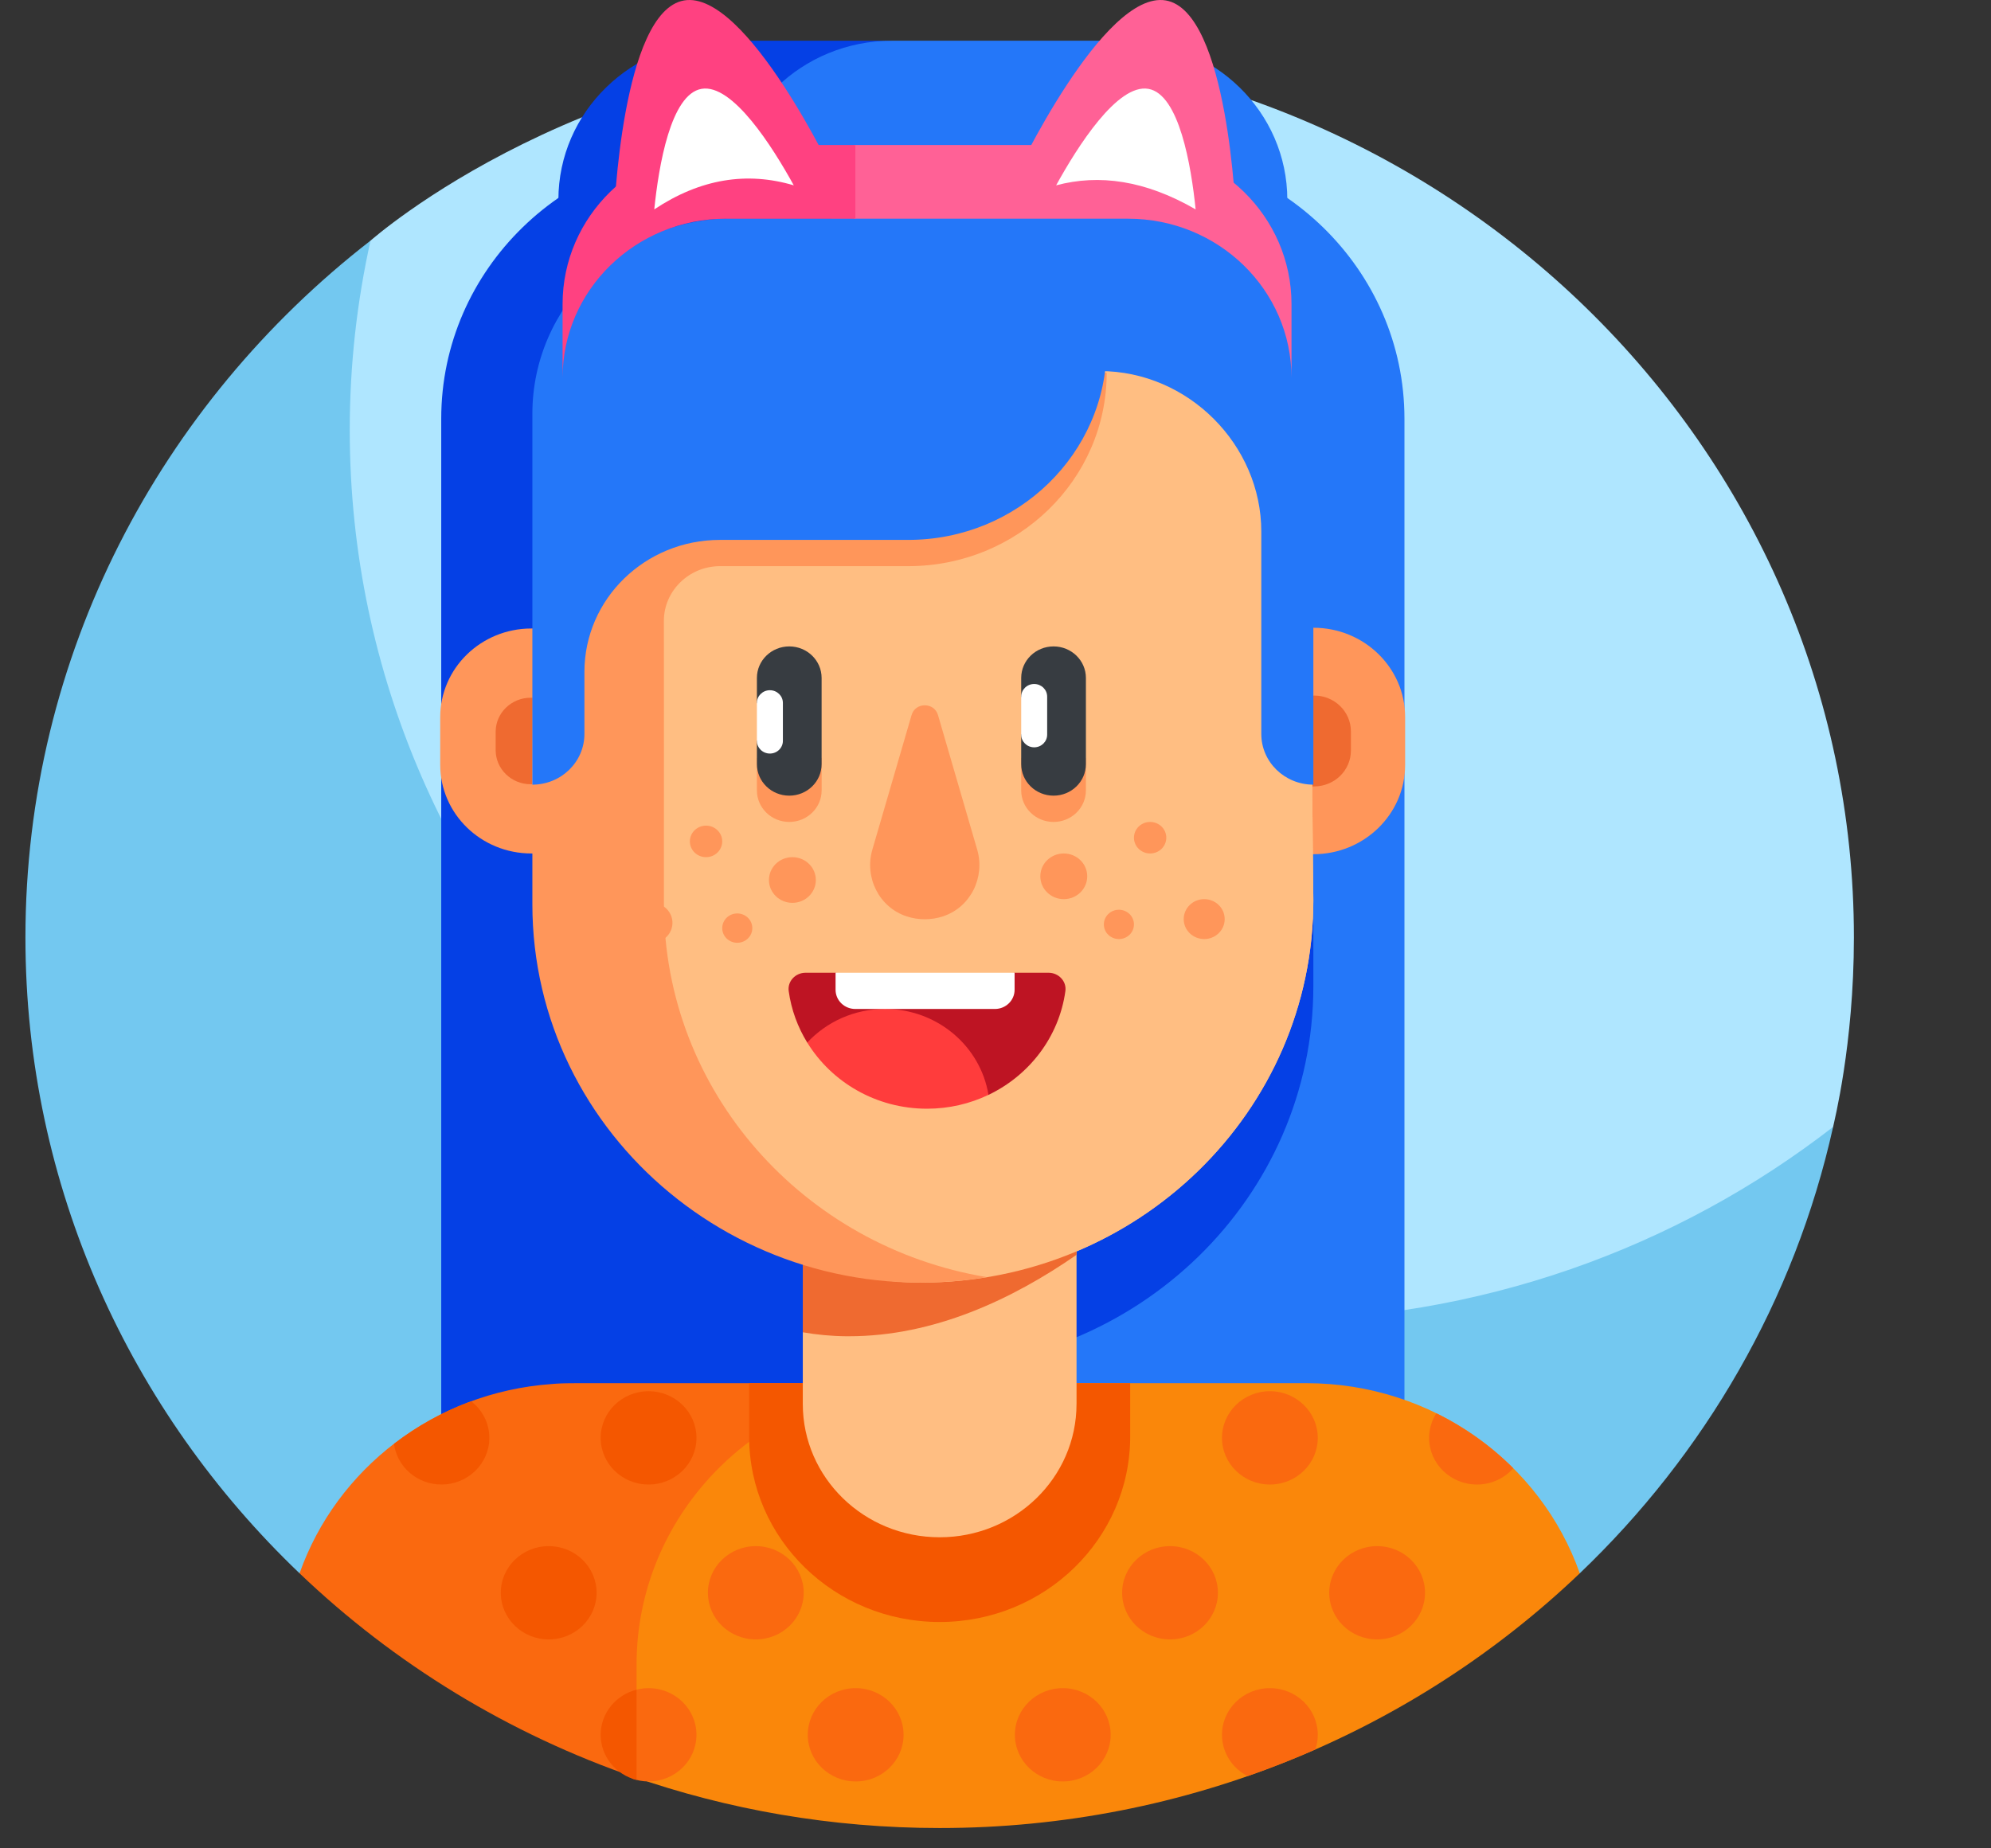 <svg width="98" height="91" viewBox="0 0 98 91" fill="none" xmlns="http://www.w3.org/2000/svg">
<rect x="0" y="0" width="98" height="91" fill="#333333" stroke="none"/>
<g clip-path="url(#clip0_1:554)">
<path d="M46.252 2.314C28.934 2.314 18.267 11.831 18.238 11.847C18.238 11.847 17.794 12.387 17.711 12.745C17.037 15.659 16.408 19.565 16.408 22.415C16.408 46.628 37.366 66.252 62.219 66.252C71.789 66.252 82.437 61.783 89.563 56.41C89.722 56.29 90.228 55.483 90.228 55.483C90.26 55.296 91.252 51.446 91.252 46.157C91.252 21.943 71.105 2.314 46.252 2.314Z" fill="#AFE6FF"/>
<path d="M62.215 65.015C37.362 65.015 17.215 45.386 17.215 21.172C17.215 17.971 17.569 14.853 18.238 11.847C7.889 19.88 1.252 32.264 1.252 46.157C1.252 58.418 6.418 69.504 14.745 77.46L77.759 77.459C83.893 71.602 88.328 64.03 90.228 55.482C82.541 61.448 72.806 65.015 62.215 65.015Z" fill="#73C8F0"/>
<path d="M55.463 7.297H39.451V71.974H69.129V20.612C69.129 13.258 63.01 7.297 55.463 7.297Z" fill="#2477F9"/>
<path d="M55.325 2.005H43.578C39.156 2.005 35.571 5.497 35.571 9.806V27.636H55.325C59.765 27.636 63.364 26.785 63.364 22.46V9.837C63.364 5.511 59.764 2.005 55.325 2.005Z" fill="#2477F9"/>
<path d="M35.866 22.46V9.837C35.866 5.511 39.465 2.005 43.905 2.005H35.525C31.084 2.005 27.485 5.511 27.485 9.837V22.46C27.485 26.785 31.084 27.636 35.525 27.636H43.905C39.465 27.636 35.866 26.785 35.866 22.46Z" fill="#0540E5"/>
<path d="M41.075 71.974V20.612C41.075 13.258 38.778 7.297 46.326 7.297H35.384C27.837 7.297 21.718 13.258 21.718 20.612V71.974H41.075V71.974Z" fill="#0540E5"/>
<path d="M64.297 68.098C64.297 68.098 54.075 68.098 44.972 68.098C37.307 68.098 31.093 74.153 31.093 81.621V87.448C35.829 89.099 40.932 90 46.252 90C58.453 90 69.607 85.243 77.759 77.459C75.84 72.013 70.538 68.098 64.297 68.098Z" fill="#FA870A"/>
<path d="M27.146 68.141C21.371 68.556 16.553 72.326 14.745 77.46C19.402 81.91 25.048 85.382 31.332 87.533V81.962C31.332 74.653 37.138 68.67 44.501 68.141C44.842 68.112 45.022 68.101 45.749 68.098H33.503C27.856 68.101 27.853 68.081 27.146 68.141Z" fill="#FA690F"/>
<path d="M32.603 54.95C32.603 61.746 38.208 67.323 45.183 67.374C45.232 67.374 45.281 67.374 45.33 67.374C55.997 67.374 64.645 58.949 64.645 48.556V45.258L32.603 54.95Z" fill="#0540E5"/>
<path d="M46.252 79.856C51.431 79.856 55.63 75.764 55.63 70.718V68.099H36.873V70.718C36.873 75.764 41.072 79.856 46.252 79.856Z" fill="#F45700"/>
<path d="M52.988 69.122C52.988 72.747 49.972 75.685 46.252 75.685C42.531 75.685 39.515 72.747 39.515 69.122V65.593L52.989 54.421V69.122H52.988Z" fill="#FFBE82"/>
<path d="M69.163 37.658C69.163 40.087 67.142 42.056 64.648 42.056H64.373L64.103 30.906H64.648C67.142 30.906 69.163 32.875 69.163 35.304V37.658Z" fill="#FF965A"/>
<path d="M66.494 36.953C66.494 37.928 65.683 38.718 64.683 38.718H64.573L64.464 34.244H64.683C65.683 34.244 66.494 35.034 66.494 36.009V36.953Z" fill="#EF6A30"/>
<path d="M64.459 26.152C64.415 21.786 60.769 18.269 56.287 18.269H46.578C41.168 18.269 36.251 20.324 32.603 23.676V50.723C32.603 57.519 38.208 63.096 45.183 63.147C45.232 63.147 45.281 63.148 45.33 63.148C55.997 63.148 64.645 54.722 64.645 44.329L64.459 26.152Z" fill="#FFBE82"/>
<path d="M39.515 65.593C40.208 65.713 40.92 65.782 41.648 65.788C41.697 65.788 41.745 65.788 41.794 65.788C45.967 65.788 49.83 63.971 52.988 61.779V54.421H39.515V65.593H39.515Z" fill="#EF6A30"/>
<path d="M64.459 26.152C64.415 21.786 60.769 18.269 56.287 18.269H46.578C41.168 18.269 36.251 20.324 32.603 23.676V50.723C32.603 57.519 38.208 63.096 45.183 63.147C45.232 63.147 45.281 63.148 45.33 63.148C55.997 63.148 64.645 54.722 64.645 44.329L64.459 26.152Z" fill="#FFBE82"/>
<path d="M21.668 37.65C21.668 40.063 23.676 42.019 26.152 42.019H26.317L26.396 30.943H26.152C23.676 30.943 21.668 32.899 21.668 35.312V37.65Z" fill="#FF965A"/>
<path d="M24.397 36.93C24.397 37.858 25.169 38.611 26.122 38.611H26.185L26.215 34.351H26.122C25.169 34.351 24.397 35.103 24.397 36.031V36.93H24.397Z" fill="#EF6A30"/>
<path d="M37.256 37.314V38.915C37.256 39.772 37.969 40.467 38.849 40.467C39.728 40.467 40.442 39.772 40.442 38.915V37.314H37.256Z" fill="#FF965A"/>
<path d="M50.265 37.314V38.915C50.265 39.772 50.978 40.467 51.858 40.467C52.737 40.467 53.45 39.772 53.45 38.915V37.314H50.265Z" fill="#FF965A"/>
<path d="M38.849 39.173C37.969 39.173 37.256 38.479 37.256 37.621V36.477L37.895 35.541L37.256 34.605V33.377C37.256 32.52 37.969 31.825 38.849 31.825C39.728 31.825 40.441 32.52 40.441 33.377V37.621C40.441 38.479 39.728 39.173 38.849 39.173Z" fill="#373C41"/>
<path d="M51.858 39.173C50.978 39.173 50.265 38.479 50.265 37.621V36.169L50.904 35.234L50.265 34.298V33.377C50.265 32.52 50.978 31.825 51.858 31.825C52.737 31.825 53.45 32.52 53.45 33.377V37.621C53.45 38.479 52.737 39.173 51.858 39.173Z" fill="#373C41"/>
<path d="M42.938 41.833C42.542 43.193 43.262 44.673 44.638 45.12C44.915 45.21 45.211 45.258 45.519 45.258C45.827 45.258 46.123 45.21 46.4 45.12C47.776 44.674 48.496 43.193 48.1 41.833L46.169 35.202C45.983 34.565 45.055 34.565 44.87 35.202L42.938 41.833Z" fill="#FF965A"/>
<path d="M47.114 18.302C35.573 18.281 26.204 27.387 26.204 38.631V44.514C26.204 55.968 36.755 64.828 48.575 62.878C39.551 61.382 32.679 53.733 32.679 44.514C32.684 36.263 32.678 32.433 32.677 30.566C32.677 29.089 33.917 27.878 35.433 27.874H35.435H44.705C50.1 27.874 54.473 23.613 54.473 18.357C54.473 18.358 53.064 18.313 47.114 18.302Z" fill="#FF965A"/>
<path d="M36.084 10.748C30.628 10.748 26.204 15.057 26.204 20.373V26.581V38.631C27.619 38.631 28.766 37.513 28.766 36.135V33.078C28.766 29.489 31.752 26.581 35.435 26.581H44.705C50.1 26.581 54.473 22.32 54.473 17.064V10.748H36.084Z" fill="#2477F9"/>
<path d="M54.127 18.268C58.497 18.268 62.083 21.913 62.083 26.17V36.135C62.083 37.513 63.23 38.631 64.645 38.631V17.531L54.127 18.268Z" fill="#2477F9"/>
<path d="M51.613 47.892H49.94L45.534 48.783L41.128 47.892H39.648C39.151 47.892 38.755 48.314 38.821 48.794C38.948 49.711 39.265 50.569 39.733 51.329L48.654 53.905C50.669 52.941 52.129 51.045 52.44 48.794C52.506 48.314 52.109 47.892 51.613 47.892Z" fill="#BE1423"/>
<path d="M39.734 51.329C40.934 53.28 43.125 54.586 45.63 54.586C46.716 54.586 47.741 54.34 48.654 53.904C48.262 51.507 46.13 49.674 43.559 49.674C42.042 49.674 40.678 50.313 39.734 51.329Z" fill="#FF3C3C"/>
<path d="M49.94 48.73C49.94 49.252 49.506 49.675 48.971 49.675H42.097C41.562 49.675 41.128 49.252 41.128 48.73V47.892H49.94V48.73H49.94Z" fill="white"/>
<path d="M37.895 37.1C37.542 37.1 37.256 36.821 37.256 36.477V34.605C37.256 34.261 37.542 33.982 37.895 33.982C38.248 33.982 38.535 34.261 38.535 34.605V36.477C38.535 36.821 38.248 37.1 37.895 37.1Z" fill="white"/>
<path d="M50.904 36.793C50.551 36.793 50.265 36.514 50.265 36.17V34.298C50.265 33.954 50.551 33.675 50.904 33.675C51.257 33.675 51.543 33.954 51.543 34.298V36.17C51.543 36.514 51.257 36.793 50.904 36.793Z" fill="white"/>
<path d="M55.531 7.139H42.039V10.768H55.531C59.971 10.768 63.57 14.275 63.57 18.601V14.972C63.57 10.646 59.97 7.139 55.531 7.139Z" fill="#FF6196"/>
<path d="M42.102 7.14H35.73C31.29 7.14 27.691 10.646 27.691 14.972V18.601C27.691 14.275 31.29 10.769 35.73 10.769H42.102V7.14Z" fill="#FF4181"/>
<path d="M30.222 10.651C30.222 10.651 30.584 0.554 33.671 0.022C36.758 -0.51 41.128 8.771 41.128 8.771L30.222 10.651Z" fill="#FF4181"/>
<path d="M32.204 10.309C34.475 8.799 36.765 8.439 39.071 9.125C38.014 7.208 36.054 4.112 34.532 4.374C33.01 4.636 32.422 8.172 32.204 10.309Z" fill="white"/>
<path d="M60.833 10.651C60.833 10.651 60.471 0.554 57.384 0.022C54.297 -0.51 49.927 8.771 49.927 8.771L60.833 10.651Z" fill="#FF6196"/>
<path d="M58.851 10.309C56.376 8.877 54.101 8.561 51.984 9.125C53.04 7.208 55.001 4.112 56.523 4.374C58.044 4.636 58.633 8.172 58.851 10.309Z" fill="white"/>
<path d="M52.361 44.268C52.998 44.268 53.515 43.764 53.515 43.143C53.515 42.522 52.998 42.019 52.361 42.019C51.723 42.019 51.206 42.522 51.206 43.143C51.206 43.764 51.723 44.268 52.361 44.268Z" fill="#FF965A"/>
<path d="M56.611 42.019C57.051 42.019 57.407 41.671 57.407 41.243C57.407 40.814 57.051 40.467 56.611 40.467C56.171 40.467 55.815 40.814 55.815 41.243C55.815 41.671 56.171 42.019 56.611 42.019Z" fill="#FF965A"/>
<path d="M59.273 46.233C59.83 46.233 60.281 45.793 60.281 45.251C60.281 44.708 59.83 44.268 59.273 44.268C58.716 44.268 58.264 44.708 58.264 45.251C58.264 45.793 58.716 46.233 59.273 46.233Z" fill="#FF965A"/>
<path d="M55.074 46.233C55.483 46.233 55.815 45.91 55.815 45.512C55.815 45.113 55.483 44.79 55.074 44.79C54.665 44.79 54.333 45.113 54.333 45.512C54.333 45.91 54.665 46.233 55.074 46.233Z" fill="#FF965A"/>
<path d="M39.003 44.45C39.64 44.45 40.157 43.947 40.157 43.326C40.157 42.705 39.64 42.201 39.003 42.201C38.365 42.201 37.849 42.705 37.849 43.326C37.849 43.947 38.365 44.45 39.003 44.45Z" fill="#FF965A"/>
<path d="M34.752 42.201C35.192 42.201 35.549 41.854 35.549 41.425C35.549 40.996 35.192 40.649 34.752 40.649C34.312 40.649 33.956 40.996 33.956 41.425C33.956 41.854 34.312 42.201 34.752 42.201Z" fill="#FF965A"/>
<path d="M32.09 46.416C32.648 46.416 33.099 45.976 33.099 45.433C33.099 44.891 32.648 44.451 32.09 44.451C31.534 44.451 31.082 44.891 31.082 45.433C31.082 45.976 31.534 46.416 32.09 46.416Z" fill="#FF965A"/>
<path d="M36.289 46.416C36.699 46.416 37.03 46.093 37.03 45.694C37.03 45.296 36.699 44.972 36.289 44.972C35.88 44.972 35.549 45.296 35.549 45.694C35.549 46.093 35.88 46.416 36.289 46.416Z" fill="#FF965A"/>
<path d="M64.863 85.41C64.863 84.141 63.808 83.113 62.506 83.113C61.204 83.113 60.148 84.141 60.148 85.41C60.148 86.293 60.66 87.06 61.411 87.444C62.543 87.049 63.655 86.612 64.744 86.132C64.821 85.905 64.863 85.662 64.863 85.41Z" fill="#FA690F"/>
<path d="M52.312 87.707C53.614 87.707 54.669 86.678 54.669 85.41C54.669 84.141 53.614 83.113 52.312 83.113C51.01 83.113 49.954 84.141 49.954 85.41C49.954 86.678 51.01 87.707 52.312 87.707Z" fill="#FA690F"/>
<path d="M42.117 87.707C43.419 87.707 44.475 86.678 44.475 85.41C44.475 84.141 43.419 83.113 42.117 83.113C40.815 83.113 39.76 84.141 39.76 85.41C39.76 86.678 40.815 87.707 42.117 87.707Z" fill="#FA690F"/>
<path d="M31.923 83.113C31.63 83.113 31.352 83.168 31.093 83.263V87.557C31.351 87.652 31.63 87.707 31.923 87.707C33.225 87.707 34.281 86.678 34.281 85.41C34.281 84.141 33.225 83.113 31.923 83.113Z" fill="#FA690F"/>
<path d="M31.332 83.189C30.317 83.445 29.566 84.341 29.566 85.41C29.566 86.48 30.317 87.376 31.332 87.632V83.189Z" fill="#F45700"/>
<path d="M70.698 69.582C70.474 69.933 70.343 70.347 70.343 70.791C70.343 72.059 71.398 73.088 72.7 73.088C73.414 73.088 74.053 72.777 74.485 72.288C73.391 71.194 72.112 70.277 70.698 69.582Z" fill="#FA690F"/>
<path d="M62.506 73.088C63.808 73.088 64.863 72.059 64.863 70.791C64.863 69.522 63.808 68.494 62.506 68.494C61.204 68.494 60.148 69.522 60.148 70.791C60.148 72.059 61.204 73.088 62.506 73.088Z" fill="#FA690F"/>
<path d="M31.923 73.088C33.225 73.088 34.281 72.059 34.281 70.791C34.281 69.522 33.225 68.494 31.923 68.494C30.621 68.494 29.566 69.522 29.566 70.791C29.566 72.059 30.621 73.088 31.923 73.088Z" fill="#F45700"/>
<path d="M21.729 73.087C23.031 73.087 24.086 72.059 24.086 70.791C24.086 70.06 23.735 69.41 23.189 68.99C21.808 69.496 20.531 70.209 19.393 71.085C19.541 72.214 20.529 73.087 21.729 73.087Z" fill="#F45700"/>
<path d="M67.785 80.714C69.087 80.714 70.142 79.686 70.142 78.417C70.142 77.149 69.087 76.121 67.785 76.121C66.483 76.121 65.427 77.149 65.427 78.417C65.427 79.686 66.483 80.714 67.785 80.714Z" fill="#FA690F"/>
<path d="M57.591 80.714C58.893 80.714 59.948 79.686 59.948 78.417C59.948 77.149 58.893 76.121 57.591 76.121C56.289 76.121 55.233 77.149 55.233 78.417C55.233 79.686 56.289 80.714 57.591 80.714Z" fill="#FA690F"/>
<path d="M37.202 80.714C38.504 80.714 39.559 79.686 39.559 78.417C39.559 77.149 38.504 76.121 37.202 76.121C35.9 76.121 34.845 77.149 34.845 78.417C34.845 79.686 35.9 80.714 37.202 80.714Z" fill="#FA690F"/>
<path d="M27.008 80.714C28.31 80.714 29.365 79.686 29.365 78.417C29.365 77.149 28.31 76.121 27.008 76.121C25.706 76.121 24.65 77.149 24.65 78.417C24.65 79.686 25.706 80.714 27.008 80.714Z" fill="#F45700"/>
</g>
<defs>
<clipPath id="clip0_1:554">
<rect width="97.359" height="90.805" fill="white"/>
</clipPath>
</defs>
</svg>

